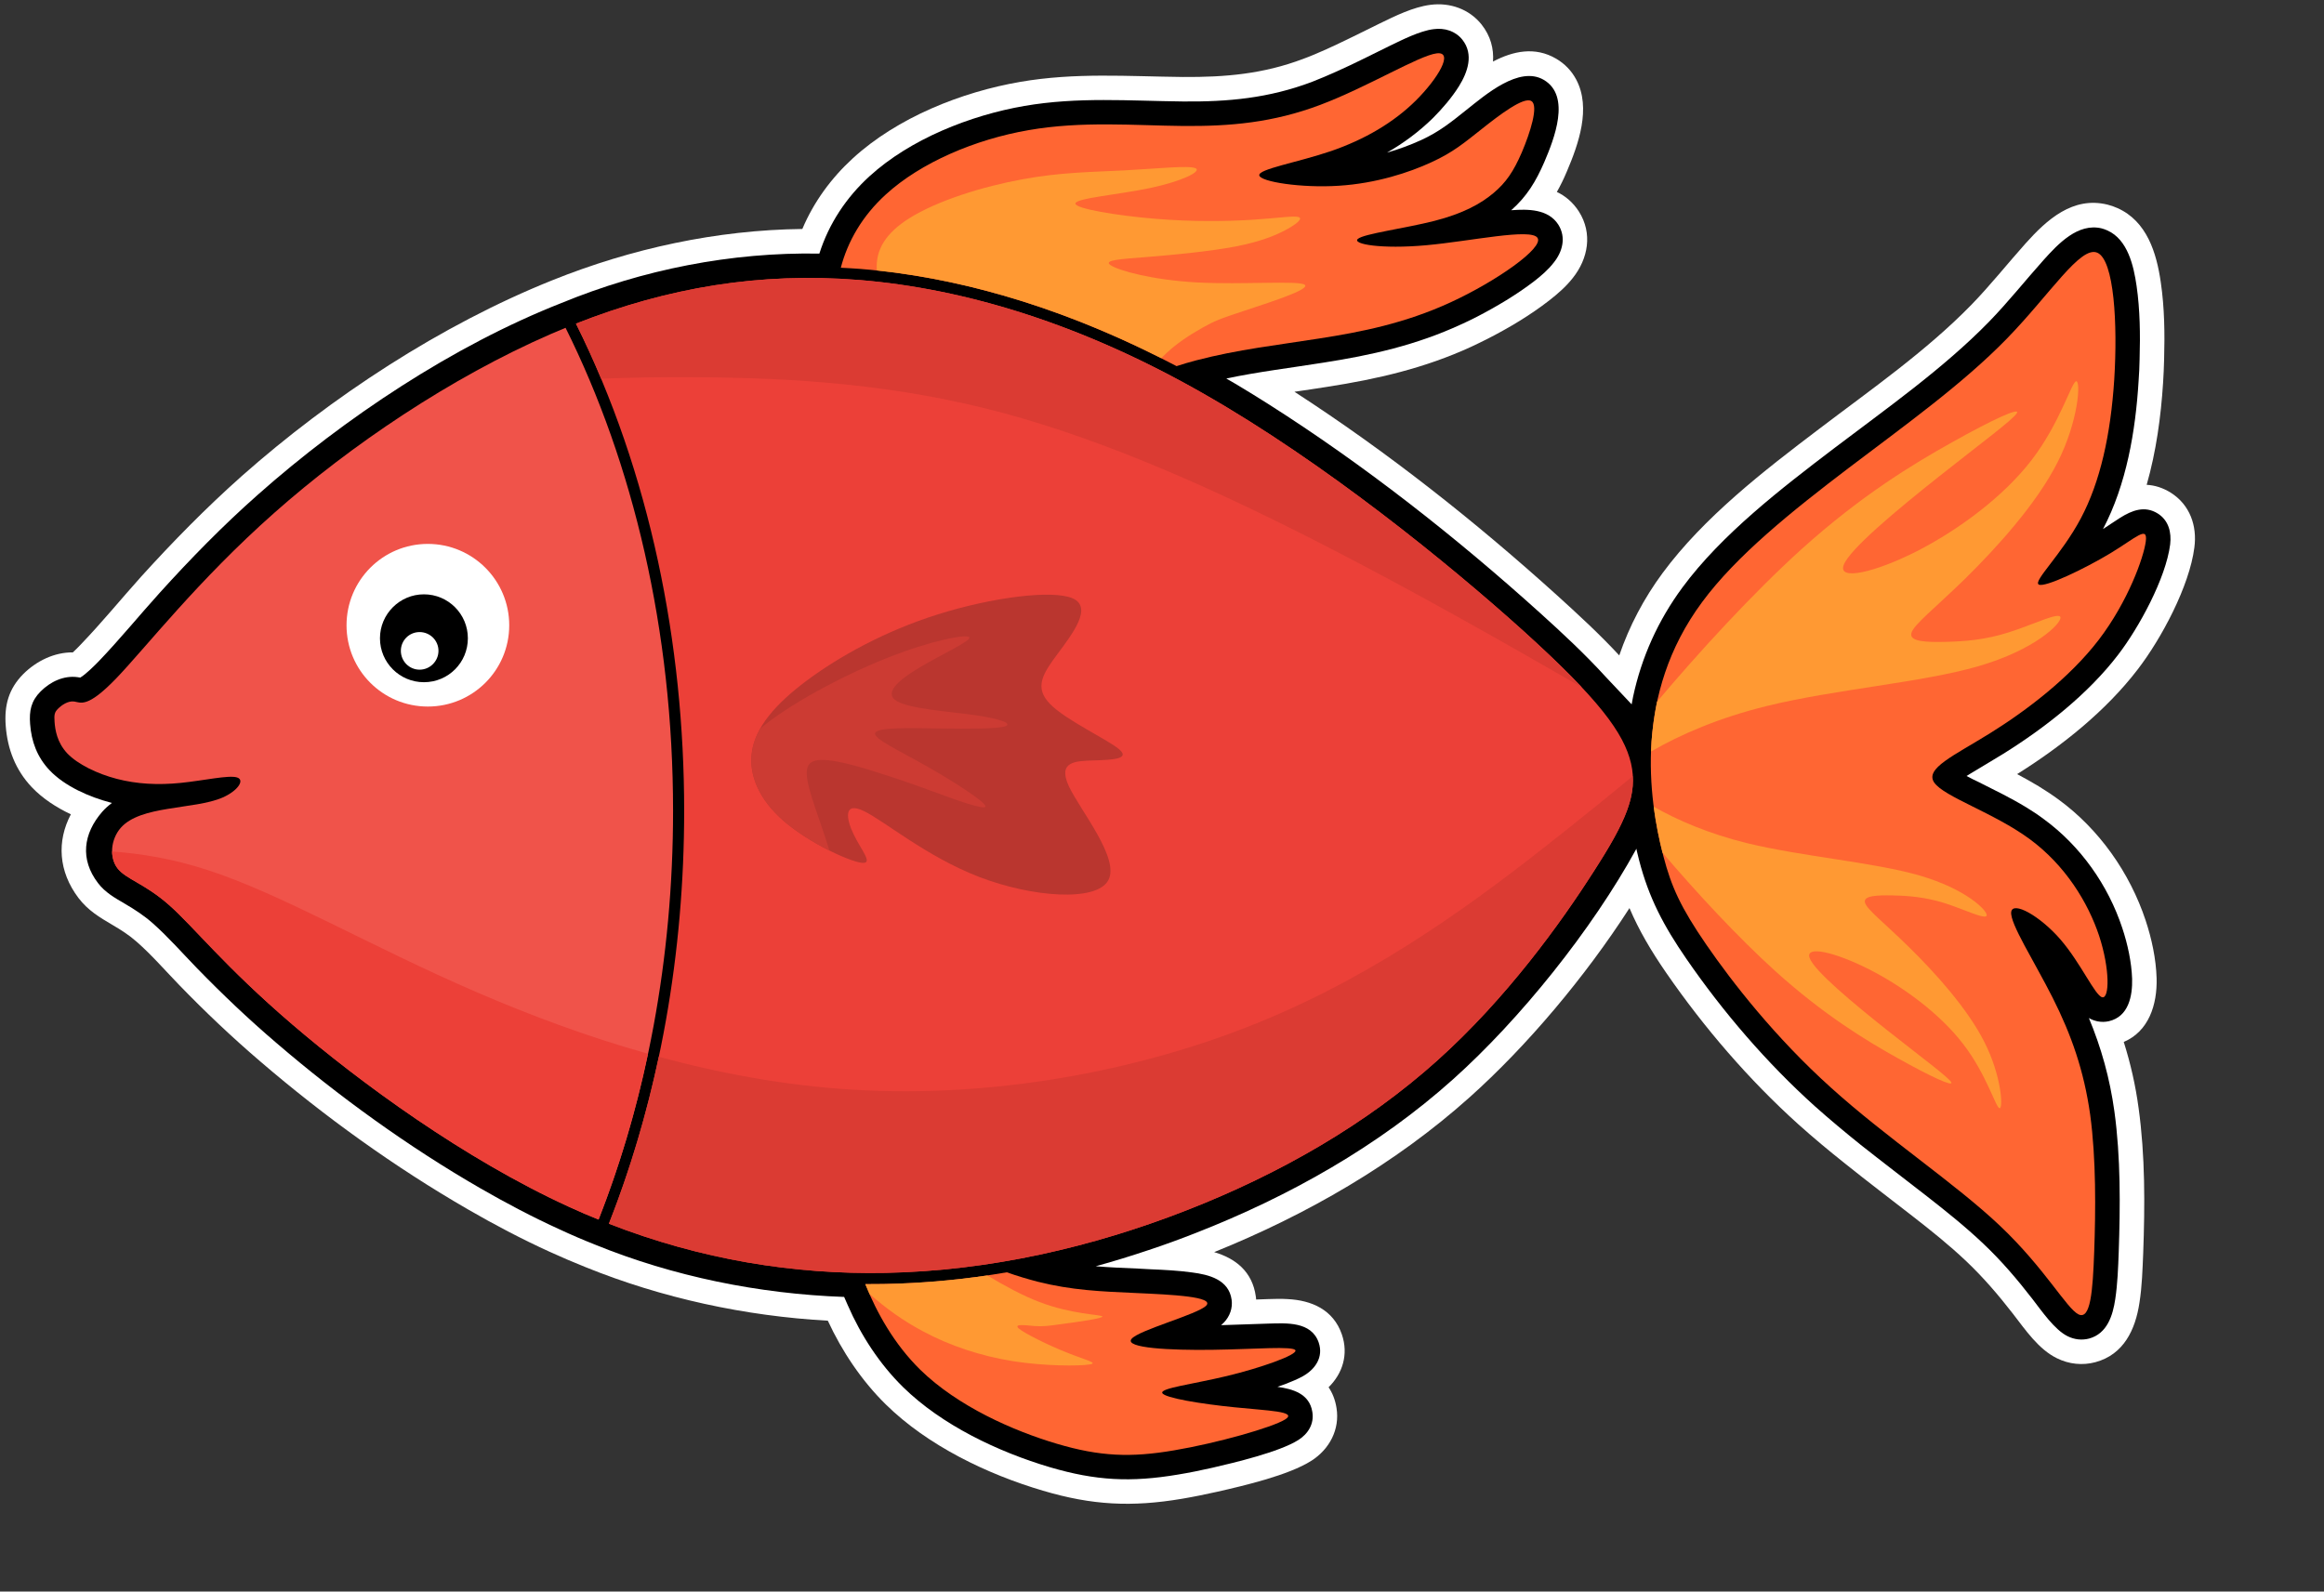 <?xml version="1.0" encoding="UTF-8" standalone="no"?>
<svg id="svg4298" xmlns:rdf="http://www.w3.org/1999/02/22-rdf-syntax-ns#" xmlns="http://www.w3.org/2000/svg" height="207.53mm" width="302.96mm" version="1.1" xmlns:cc="http://creativecommons.org/ns#" xmlns:dc="http://purl.org/dc/elements/1.1/" viewcard="0 0 1073.479 735.35">
<rect width="100%" height="100%" fill="#333333" stroke="none"/>
<g id="layer1" transform="translate(1776.7 352.46)">
<g id="g4253" style="image-rendering:optimizeQuality;shape-rendering:geometricPrecision" fill-rule="evenodd" clip-rule="evenodd" transform="matrix(.071 0 0 .071 -2333 -780.42)">
<path id="path19" d="m13403 7617c79-187 200-353 351-491 308-282 753-460 1161-530 381-66 747-38 1130-34 293 2 556-21 832-125 55-20 110-44 164-68 123-56 244-117 366-177 109-53 235-116 356-131 134-17 267 29 353 136 64 81 86 169 80 258 139-73 291-106 438-20 60 35 108 85 140 146 104 198 15 448-66 638-21 50-44 97-69 141 59 28 112 72 153 136 96 151 65 327-43 462-47 60-105 110-164 156-130 101-276 188-422 263-39 20-79 39-119 58-322 148-651 224-1e3 278-75 12-150 23-226 34 644 417 1251 897 1819 1410 150 136 299 273 435 420 70-204 171-396 301-572 287-388 703-710 1086-1e3 359-273 742-539 1057-862 132-136 250-285 376-426 147-164 327-328 568-269 24 6 47 14 69 24 205 91 272 312 301 516 26 176 28 358 23 536-1 53-4 106-7 159-15 236-48 479-114 710 56 3 112 20 168 55 132 84 183 229 163 380-34 268-229 633-393 846-222 290-529 534-837 727 50 27 100 54 149 84 47 29 93 59 138 92 282 206 495 508 605 840 42 127 72 266 76 401 5 184-55 369-228 442 47 149 82 302 103 459 46 332 44 673 32 1007-5 115-8 230-26 344-28 187-109 360-306 413-89 24-183 14-266-27-128-62-220-198-305-308-100-129-205-252-324-365s-248-216-378-317c-154-120-310-238-463-361-111-88-220-179-326-274-344-310-654-671-917-1052-104-151-188-293-254-448-307 477-710 956-1109 1313-517 463-1131 816-1773 1075 146 43 265 133 289 308 1 7 2 14 2 21 28-1 55-2 83-3 45-1 89-3 134 0 169 8 319 74 378 245 48 140 4 273-92 367 27 40 46 87 55 144 24 149-49 286-174 366-159 101-464 172-652 215-81 18-163 35-246 49-349 59-625 45-965-56-387-114-800-313-1090-598-168-165-304-368-403-582-574-32-1149-156-1682-372-85-34-169-70-252-108-193-88-381-187-564-293-509-294-995-644-1441-1027-195-167-382-344-561-529-98-101-191-209-296-301-52-46-108-82-168-117-92-54-170-101-236-187-140-185-151-395-53-581-102-48-198-111-272-189-112-119-168-264-180-425-11-142 20-257 122-360 92-91 215-151 344-150 21-19 42-42 56-56 145-151 278-314 418-470 221-244 451-478 697-697 621-550 1385-1051 2156-1360 550-221 1141-349 1735-356z" class="fil4" fill="#fff"/>
<path id="path21" d="m19158 10917c3-17 6-35 10-53 59-276 174-530 342-758 271-368 689-690 1052-966 362-275 758-553 1076-879 134-138 252-287 380-430 99-110 237-258 402-218 13 4 27 8 39 14 142 63 183 247 203 385 24 165 26 341 21 507-1 51-3 102-7 153-21 347-84 718-247 1028 40-26 79-53 120-79 80-50 169-86 260-29 76 48 96 131 86 215-30 236-218 579-360 764-209 274-508 508-798 689-77 48-156 93-234 141-5 3-12 8-21 13 32 17 64 33 82 41 111 56 223 110 330 175 43 26 85 54 125 84 254 186 446 458 544 756 37 111 64 236 68 352 3 119-24 262-161 294-26 6-53 6-79 1-22-5-42-12-60-23 86 207 145 417 177 648 44 319 41 657 30 978-4 107-8 219-24 325-17 114-56 240-182 274-50 13-101 7-148-16-91-44-183-179-245-259-106-137-215-265-341-384-122-116-257-224-390-328-154-120-309-238-462-359-108-87-215-176-318-268-333-300-637-654-891-1023-155-225-260-421-328-686-5-20-10-40-15-61-1-5-2-11-3-16-309 564-809 1185-1271 1599-518 465-1140 815-1787 1068-107 42-216 82-325 118-122 41-245 79-369 113 95 8 190 12 289 16 31 2 62 3 92 5 96 4 193 9 287 22 116 15 256 49 275 190 8 58-13 115-53 157-6 6-13 12-20 19 110-3 220-8 330-11 122-3 296-16 347 131 35 102-24 186-109 234-37 21-78 37-118 53-20 7-39 14-59 21 106 15 222 47 242 174 14 83-30 153-97 195-130 83-446 158-598 193-79 18-158 34-237 47-327 55-570 43-889-51-358-106-750-292-1019-556-163-160-293-360-384-569-9-19-17-38-25-57-591-21-1186-142-1731-364-88-35-160-66-246-106-187-85-370-182-549-285-496-286-981-636-1415-1009-192-164-374-337-550-518-99-102-200-217-306-311-61-54-124-95-194-136s-137-78-187-144c-126-165-102-343 29-494 21-24 44-44 68-62-3-1-6-2-8-2-148-39-319-113-425-225-86-91-126-199-135-321-7-92 7-160 73-226 67-67 160-112 256-99 7 1 13 2 19 3 38-22 105-89 128-113 145-151 281-318 422-474 216-239 441-469 683-683 600-532 1358-1036 2106-1330 564-232 1178-354 1790-343 66-208 187-390 348-537 283-258 699-423 1075-488 372-64 726-35 1100-31 315 3 594-23 893-135 58-23 116-47 173-73 126-56 248-119 371-179 85-41 209-104 303-115 75-10 150 12 199 73 81 102 37 226-24 324-49 78-114 154-180 220-96 94-203 174-319 240 82-23 162-53 237-87 128-59 207-124 315-210 130-103 365-308 536-208 191 112 71 413 4 570-58 134-121 239-230 335 116-9 257-9 327 100 56 89 29 189-33 265-37 48-87 91-135 128-121 93-261 176-396 246-37 19-74 37-112 54-310 143-620 213-955 265-225 36-450 63-673 110 26 15 52 30 77 45 71 42 141 86 211 130 668 424 1305 925 1890 1453 153 138 313 287 455 443l180 191z" class="fil5"/>
<path id="path25" fill="#ec4038" class="fil6" d="m11832 8274c637-251 1276-358 1964-303 751 61 1561 314 2396 792 836 477 1697 1177 2217 1646 519 469 696 707 745 918 48 212-32 397-260 751-227 355-602 878-1087 1313s-1081 781-1736 1037c-654 256-1367 421-2091 435-635 12-1278-91-1919-341v-1c357-906 522-1893 522-2865 0-1156-235-2344-751-3382z"/>
<path id="path27" fill="#f0534a" class="fil7" d="m11658 8346c-694 302-1391 773-1920 1242-530 469-892 936-1096 1148-203 211-247 167-292 161-44-6-88 26-112 50s-28 40-24 93c4 52 16 140 88 217 73 76 206 141 344 177 139 36 284 44 443 28s333-56 391-38 2 95-99 139c-100 44-245 56-380 79-135 22-260 54-328 132-69 79-81 204-23 280 59 77 188 105 359 256s384 425 853 827c470 403 1194 935 1925 1269 67 31 135 60 202 87 329-836 517-1805 517-2837 0-1253-277-2411-746-3353-34 14-68 28-102 43z"/>
<path id="path29" fill="#fff" class="fil4" d="m10804 9803c312 0 565 253 565 565s-253 564-565 564-564-252-564-564 252-565 564-565z"/>
<path id="path31" class="fil8" d="m10777 10153c169 0 305 137 305 305 0 169-136 305-305 305-168 0-305-136-305-305 0-168 137-305 305-305z"/>
<path id="path33" fill="#fff" class="fil4" d="m10747 10415c72 0 131 58 131 130s-59 131-131 131-130-59-130-131 58-130 130-130z"/>
<path id="path35" fill="#f63" class="fil9" d="m13670 7886c48-183 149-360 313-509 242-221 619-382 990-446 371-65 738-32 1069-29s627-23 954-146 686-343 809-358c122-15 10 174-145 328-155 153-353 269-587 350-235 80-507 125-499 169 7 44 292 89 551 72 259-16 490-92 643-163 153-70 228-135 350-231 122-97 291-226 344-194 53 31-9 222-66 356-58 134-110 210-197 283-86 72-207 141-410 193-204 52-490 89-531 125s162 72 473 44 730-121 774-51c45 69-286 301-603 447s-621 206-911 251c-290 46-565 76-855 152-45 12-91 25-136 40-683-359-1427-613-2197-675-45-3-89-6-133-8zm170 7055c80 200 201 417 381 594 262 256 648 425 948 514s514 97 813 46c298-50 683-159 772-215 88-56-119-60-351-84-231-23-487-65-502-99s210-61 448-118c237-57 487-146 476-178s-283-8-577-4-610-12-561-75c48-62 461-171 519-232 58-62-238-76-485-87-248-11-447-19-686-79-68-18-140-39-213-65-278 48-559 76-841 81-47 1-94 1-141 1z"/>
<path id="path37" fill="#f63" class="fil9" d="m19296 11174c22-308 112-644 351-967 238-323 625-633 1017-931 393-298 792-584 1096-896s513-650 630-598 141 495 117 880c-25 384-97 710-232 964s-332 435-292 459 318-109 497-217c180-109 260-194 246-83s-123 417-326 683c-203 265-501 491-753 648s-457 246-389 344c69 99 411 208 661 391 249 183 406 441 483 672 76 232 72 437 22 427s-147-235-290-401c-143-165-332-269-342-191-10 79 159 340 288 596s217 505 260 811c42 307 38 669 28 949s-26 477-109 437c-83-41-232-318-544-614s-787-610-1173-959c-387-348-685-731-865-992-180-262-243-403-298-613-55-211-104-491-83-799z"/>
<path id="path39" fill="#db3b33" class="fil10" d="m14792 8893c737 198 1502 544 2242 924 605 311 1193 644 1778 981-104-110-236-237-403-389-520-469-1381-1169-2217-1646-835-478-1645-731-2396-792-688-55-1327 52-1964 303 63 125 121 252 175 382 206-8 413-11 618-10 721 2 1430 50 2167 247z"/>
<path id="path41" fill="#db3b33" class="fil11" d="m16579 13121c-845 346-1856 528-2814 471-469-27-926-112-1358-229-84 395-199 784-346 1158v1c641 250 1284 353 1919 341 724-14 1437-179 2091-435 655-256 1251-602 1736-1037s860-958 1087-1313c196-304 283-484 272-663-154 127-316 258-487 394-573 455-1254 966-2100 1312z"/>
<path id="path43" fill="#ec4038" class="fil12" d="m11989 14493c142-361 258-746 343-1151-423-119-822-269-1186-426-755-326-1359-685-1879-852-232-75-448-111-654-126 1 42 13 84 37 116 59 77 188 105 359 256s384 425 853 827c470 403 1194 935 1925 1269 67 31 135 60 202 87z"/>
<g fill="#f93">
<path id="path45" class="fil13" d="m13920 7905c-11-149 69-263 223-361 198-125 518-223 788-272 269-50 489-50 711-62 223-12 448-36 491-14 42 22-99 91-318 137-218 46-514 70-517 107-3 36 287 84 551 106 263 22 501 18 676 7s288-29 321-19c34 10-13 49-87 89-75 40-177 82-352 116-174 33-419 57-606 72-186 15-313 21-259 57 53 37 287 103 599 120s702-15 748 16c45 32-255 126-423 182-168 55-205 71-282 114-76 43-192 111-290 214-618-312-1285-536-1974-609z"/>
<path id="path47" class="fil13" d="m14687 14881c117 70 242 139 361 184 223 86 425 87 437 100 11 13-168 38-273 52-106 15-138 19-198 15-60-5-148-18-109 17 40 34 206 117 336 168 130 52 223 72 153 82-71 11-305 12-529-23-224-36-438-107-624-207-136-72-257-159-372-260-10-23-20-46-29-68 47 0 94 0 141-1 236-5 472-25 706-59z"/>
<path id="path49" class="fil13" d="m19334 10899c282-335 663-753 1008-1064 407-366 763-583 1039-737 276-155 471-245 451-204s-256 215-541 441c-286 227-623 506-662 616s219 49 506-96c286-146 603-378 800-636 197-257 276-541 308-545s18 272-129 562c-147 291-427 597-640 807-214 209-361 322-375 380-14 59 105 63 236 60s274-13 440-66c166-52 355-147 359-103 4 43-177 224-570 338-392 114-996 160-1467 276-334 82-601 198-804 316 1-23 2-46 3-70 7-89 19-181 38-275zm-23 728c165 94 380 187 647 253 385 94 878 132 1199 225 320 93 468 241 465 276s-158-42-293-85c-136-42-253-51-360-53s-204 1-192 49c11 47 132 139 306 310s403 421 523 659c120 237 131 463 105 459-26-3-90-235-252-445-161-211-419-400-653-519-235-119-445-169-413-79s307 318 540 503c234 185 426 327 443 360 16 34-144-40-369-166-225-125-516-303-848-602-267-241-561-560-787-826-24-95-46-202-61-319z"/>
</g>
<path id="path51" fill="#ba362f" class="fil14" d="m13432 10753c224-167 542-345 912-461 371-117 794-173 935-111s0 244-103 383c-103 138-167 235-54 350 112 115 402 247 481 316 78 68-55 72-181 76-127 4-248 8-170 178 79 169 357 503 274 654-82 151-525 119-895-23-369-142-665-394-804-459-139-66-121 55-67 165 53 110 142 208 51 195s-360-138-534-287c-173-149-249-322-223-487s155-322 378-489z"/>
<path id="path53" fill="#cc3b33" class="fil15" d="m13110 11086c194-165 565-365 873-488 312-125 560-171 578-147s-193 119-346 211c-153 91-248 180-155 233 92 54 372 72 550 98 179 26 255 60 198 77-58 17-249 17-454 14-206-3-425-9-445 30-20 38 159 120 355 231s410 250 410 280-214-48-360-102c-145-53-224-81-369-127-145-47-356-111-450-89s-69 131 0 336c30 88 67 193 96 289-105-53-222-124-314-203-173-149-249-322-223-487 8-53 27-104 56-156z"/>
</g>
</g>
</svg>
